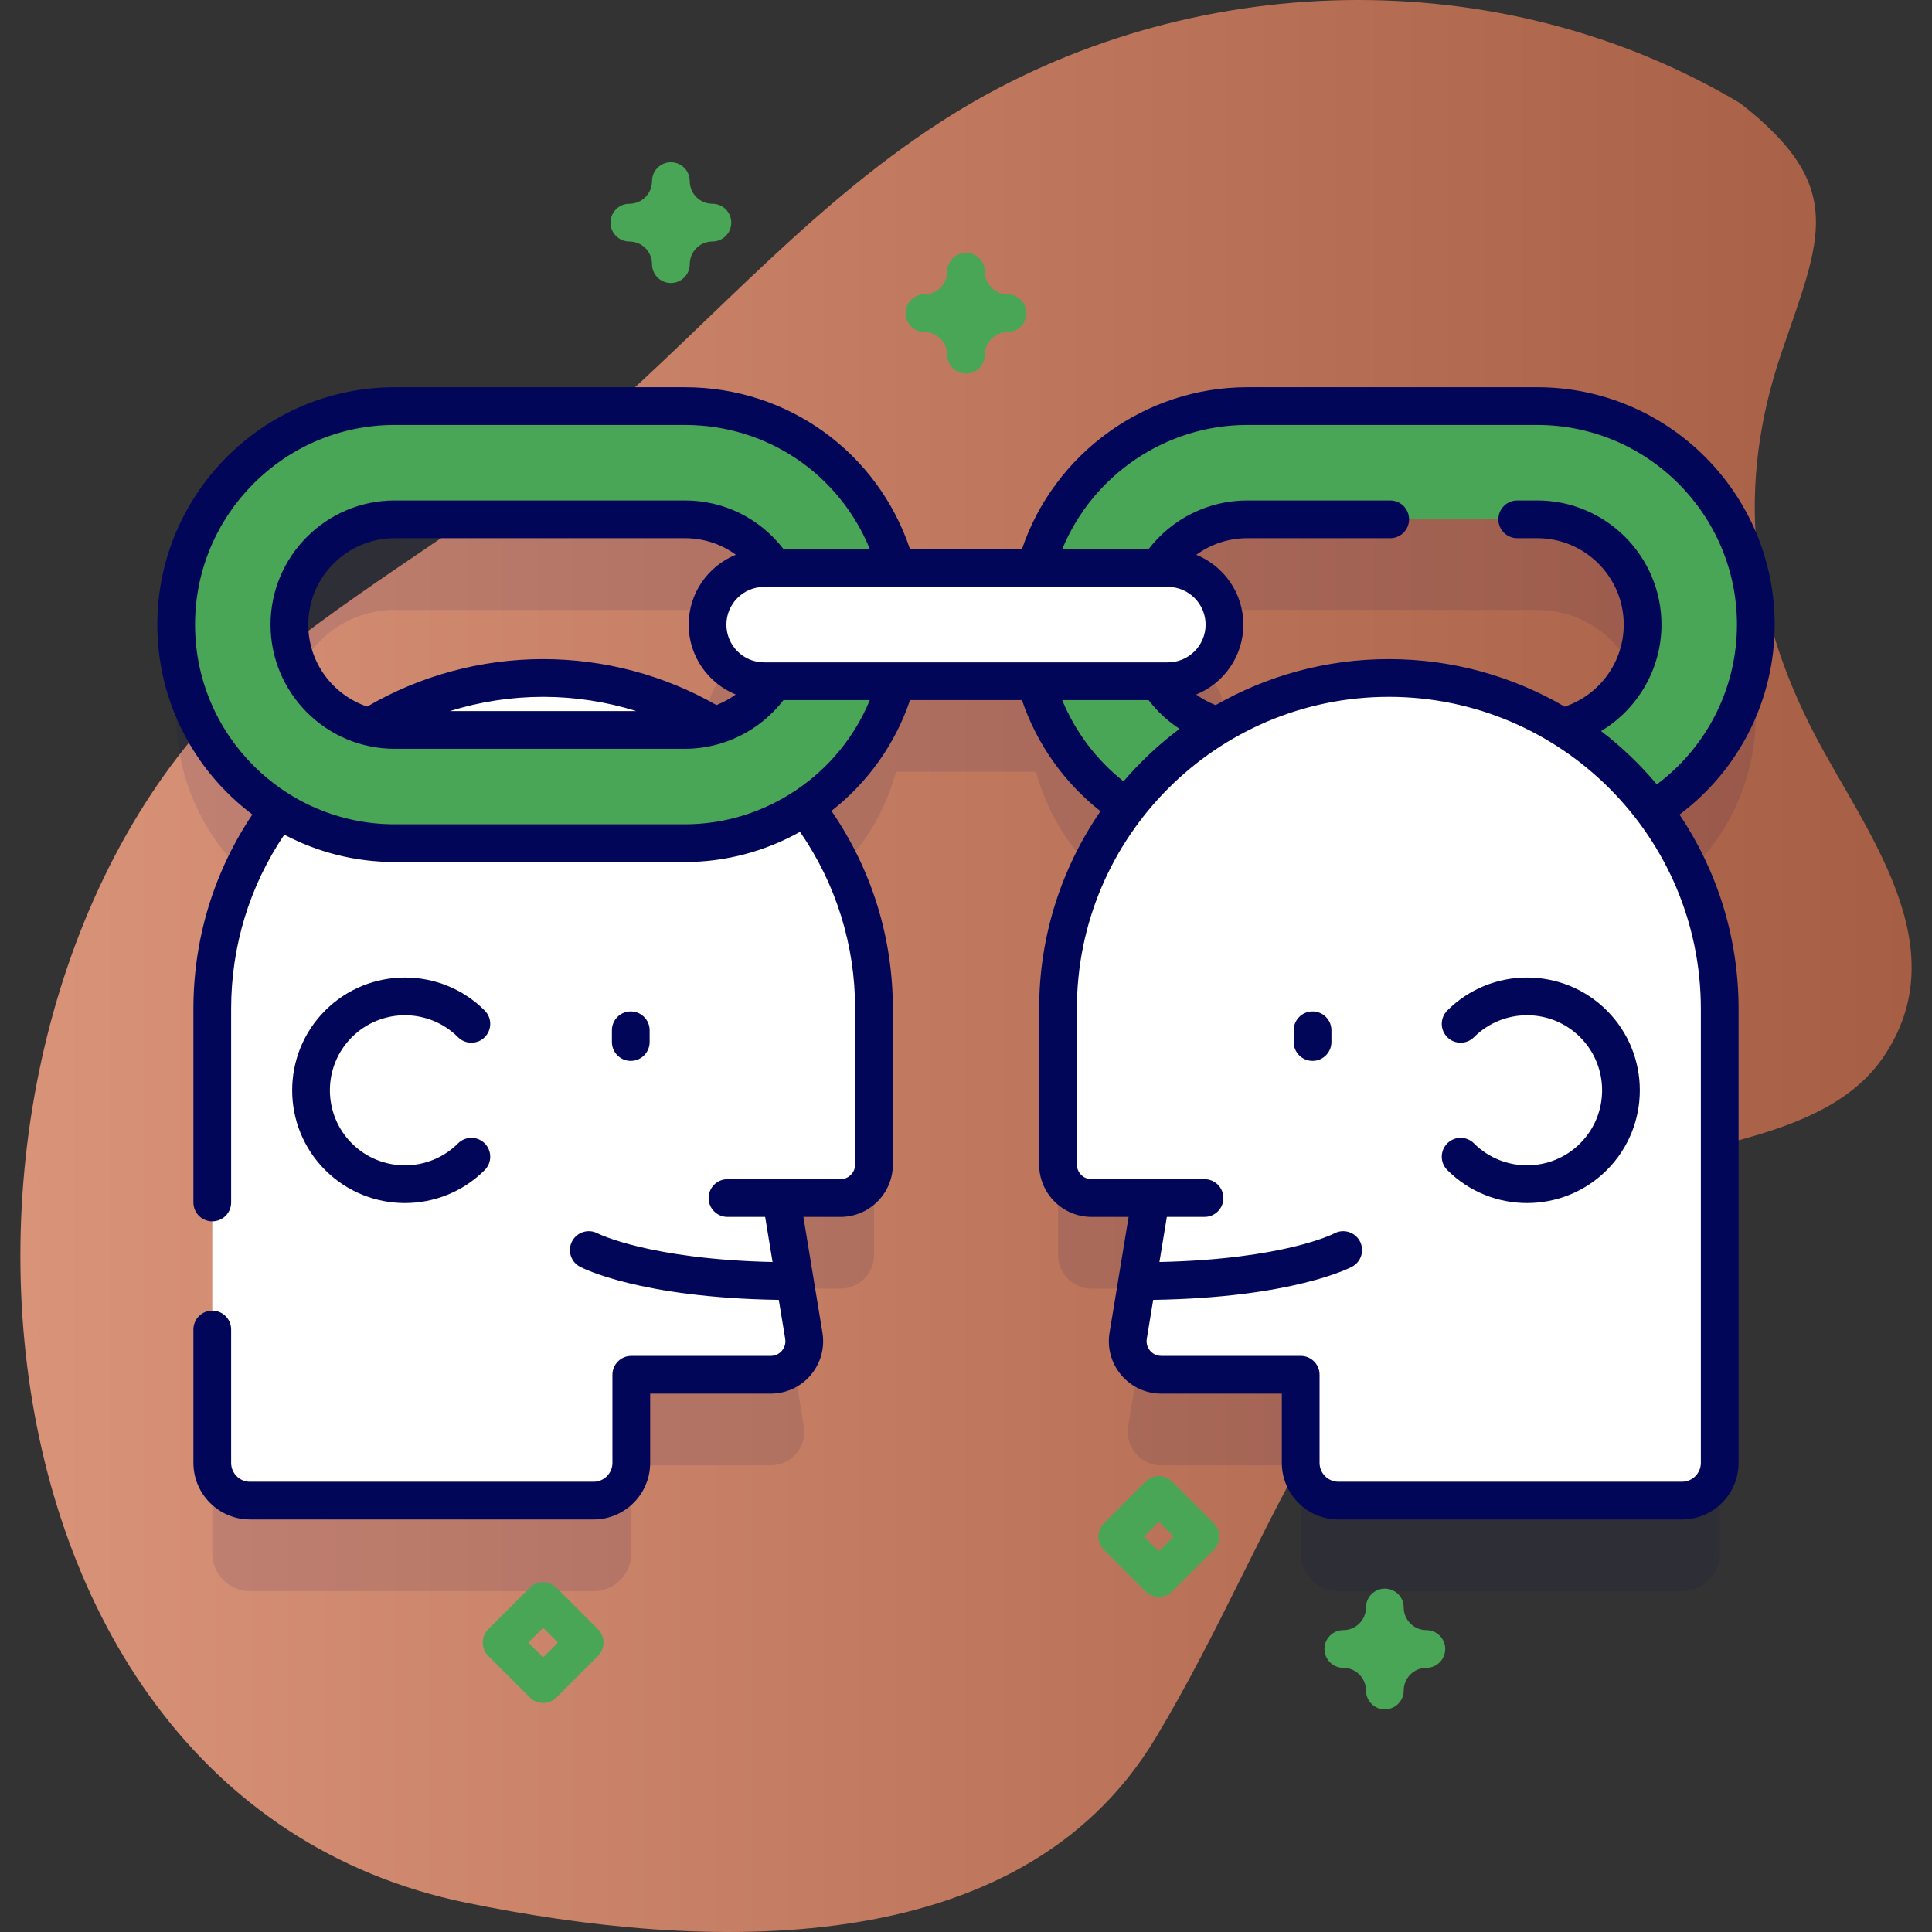 <?xml version="1.0"?>
<svg xmlns="http://www.w3.org/2000/svg" xmlns:xlink="http://www.w3.org/1999/xlink" xmlns:svgjs="http://svgjs.com/svgjs" version="1.1" width="512" height="512" x="0" y="0" viewBox="0 0 512 512" style="enable-background:new 0 0 512 512" xml:space="preserve" class=""><rect x="0" y="0" width="512" height="512" fill="#333333" stroke="none"/><g><linearGradient xmlns="http://www.w3.org/2000/svg" id="SVGID_1_" gradientUnits="userSpaceOnUse" x1="5.399" x2="506.601" y1="256" y2="256"><stop stop-opacity="1" stop-color="#d99379" offset="0"/><stop stop-opacity="1" stop-color="#a65e44" offset="1"/></linearGradient><g xmlns="http://www.w3.org/2000/svg"><g><g><path d="m461.173 27.352c-63.757-37.987-146.258-35.878-208.873 3.041-35.18 21.866-62.374 53.403-93.212 80.552-27.022 23.789-58.445 40.758-86.353 63.204-101.21 81.403-91.553 300.961 50.962 330.125 61.777 12.642 146.21 16.697 182.519-43.642 34.62-57.531 46.232-116.383 113.876-146.942 23.573-10.65 62.975-10.113 78.944-33.45 20.152-29.451-4.853-60.044-18.192-85.707-17.19-33.074-20.795-65.682-8.699-101.16 10.298-30.211 17.549-43.782-10.972-66.021z" fill="url(#SVGID_1_)" data-original="url(#SVGID_1_)" style=""/></g><g><path d="m465.307 189.535c0-31.932-25.979-57.911-57.91-57.911h-76.923c-26.745 0-49.303 18.228-55.929 42.91h-37.089c-6.627-24.682-29.184-42.91-55.929-42.91h-76.923c-31.932 0-57.911 25.979-57.911 57.911 0 20.658 10.881 38.814 27.206 49.066-11.074 14.679-17.642 32.948-17.642 52.752v120.319c0 5.523 4.477 10 10 10h91.046c5.523 0 10-4.477 10-10v-23.348h36.948c5.487 0 9.665-4.921 8.774-10.336l-6.005-36.494h15.709c4.911 0 8.892-3.981 8.892-8.892v-41.249c0-20.144-6.798-38.698-18.218-53.503 11.641-7.705 20.345-19.496 24.055-33.316h37.089c3.71 13.82 12.414 25.61 24.055 33.316-11.42 14.805-18.218 33.359-18.218 53.503v41.249c0 4.911 3.981 8.892 8.892 8.892h15.709l-6.005 36.494c-.891 5.414 3.287 10.336 8.774 10.336h36.948v23.348c0 5.523 4.477 10 10 10h91.046c5.523 0 10-4.477 10-10v-120.319c0-19.805-6.569-38.073-17.643-52.752 16.321-10.253 27.202-28.408 27.202-49.066zm-275.972 26.79c-13.242-8.03-28.779-12.653-45.397-12.653h-.001c-16.84 0-32.568 4.751-45.924 12.98-12.219-2.97-21.32-13.998-21.32-27.117 0-15.39 12.521-27.911 27.911-27.911h76.923c9.871 0 18.555 5.155 23.518 12.91h-2.542c-8.284 0-15 6.716-15 15s6.716 15 15 15h2.543c-3.602 5.626-9.16 9.879-15.711 11.791zm120.162-41.791h-2.542c4.964-7.755 13.648-12.91 23.519-12.91h76.923c15.39 0 27.91 12.521 27.91 27.911 0 13.119-9.102 24.147-21.32 27.117-13.357-8.229-29.085-12.98-45.925-12.98-16.617 0-32.155 4.624-45.397 12.653-6.551-1.913-12.11-6.165-15.71-11.791h2.542c8.284 0 15-6.716 15-15s-6.715-15-15-15z" fill="#020659" opacity=".1" data-original="#2626bc" style="" class=""/><g><path d="m407.397 223.445h-76.923c-31.932 0-57.911-25.979-57.911-57.91 0-31.932 25.979-57.911 57.911-57.911h76.923c31.932 0 57.91 25.979 57.91 57.911 0 31.931-25.978 57.91-57.91 57.91zm-76.923-85.821c-15.39 0-27.911 12.521-27.911 27.911s12.521 27.91 27.911 27.91h76.923c15.39 0 27.91-12.521 27.91-27.91 0-15.39-12.521-27.911-27.91-27.911z" fill="#49a657" data-original="#6583fe" style="" class=""/></g><g><g><g><path d="m368.062 179.672c48.425 0 87.682 39.256 87.682 87.681v120.319c0 5.523-4.477 10-10 10h-91.046c-5.523 0-10-4.477-10-10v-23.348h-36.948c-5.487 0-9.665-4.921-8.774-10.336l6.005-36.495h-15.709c-4.911 0-8.892-3.981-8.892-8.892v-41.249c.001-48.424 39.257-87.68 87.682-87.68z" fill="#ffffff" data-original="#ffffff" style="" class=""/><g><g><g><path d="m143.938 179.672c-48.425 0-87.682 39.256-87.682 87.681v120.319c0 5.523 4.477 10 10 10h91.046c5.523 0 10-4.477 10-10v-23.348h36.948c5.487 0 9.665-4.921 8.774-10.336l-6.005-36.495h15.709c4.911 0 8.892-3.981 8.892-8.892v-41.249c-.001-48.424-39.257-87.68-87.682-87.68z" fill="#ffffff" data-original="#ffffff" style="" class=""/></g></g></g></g></g><g fill="#6583fe"><path d="m307.103 423.189c-1.28 0-2.559-.488-3.536-1.464l-11-11c-1.953-1.953-1.953-5.119 0-7.071l11-11c1.953-1.952 5.118-1.952 7.071 0l11 11c1.953 1.953 1.953 5.119 0 7.071l-11 11c-.976.975-2.255 1.464-3.535 1.464zm-3.929-16 3.929 3.929 3.929-3.929-3.929-3.929z" fill="#49a657" data-original="#6583fe" style="" class=""/><path d="m177.792 75c-2.761 0-5-2.239-5-5 0-3.309-2.691-6-6-6-2.761 0-5-2.239-5-5s2.239-5 5-5c3.309 0 6-2.691 6-6 0-2.761 2.239-5 5-5s5 2.239 5 5c0 3.309 2.691 6 6 6 2.761 0 5 2.239 5 5s-2.239 5-5 5c-3.309 0-6 2.691-6 6 0 2.761-2.239 5-5 5z" fill="#49a657" data-original="#6583fe" style="" class=""/><path d="m367 453c-2.761 0-5-2.239-5-5 0-3.309-2.691-6-6-6-2.761 0-5-2.239-5-5s2.239-5 5-5c3.309 0 6-2.691 6-6 0-2.761 2.239-5 5-5s5 2.239 5 5c0 3.309 2.691 6 6 6 2.761 0 5 2.239 5 5s-2.239 5-5 5c-3.309 0-6 2.691-6 6 0 2.761-2.239 5-5 5z" fill="#49a657" data-original="#6583fe" style="" class=""/></g></g><g><path d="m181.527 223.445h-76.923c-31.932 0-57.911-25.979-57.911-57.91 0-31.932 25.979-57.911 57.911-57.911h76.923c31.932 0 57.91 25.979 57.91 57.911 0 31.931-25.979 57.91-57.91 57.91zm-76.924-85.821c-15.39 0-27.911 12.521-27.911 27.911s12.521 27.91 27.911 27.91h76.923c15.39 0 27.91-12.521 27.91-27.91 0-15.39-12.521-27.911-27.91-27.911z" fill="#49a657" data-original="#6583fe" style="" class=""/></g><path d="m309.497 180.534h-106.994c-8.284 0-15-6.716-15-15 0-8.284 6.716-15 15-15h106.995c8.284 0 15 6.716 15 15-.001 8.285-6.716 15-15.001 15z" fill="#ffffff" data-original="#ffffff" style="" class=""/><g fill="#6583fe"><path d="m256 99c-2.761 0-5-2.239-5-5 0-3.309-2.691-6-6-6-2.761 0-5-2.239-5-5s2.239-5 5-5c3.309 0 6-2.691 6-6 0-2.761 2.239-5 5-5s5 2.239 5 5c0 3.309 2.691 6 6 6 2.761 0 5 2.239 5 5s-2.239 5-5 5c-3.309 0-6 2.691-6 6 0 2.761-2.239 5-5 5z" fill="#49a657" data-original="#6583fe" style="" class=""/><path d="m143.938 451.304c-1.28 0-2.559-.488-3.536-1.464l-11-11c-1.953-1.953-1.953-5.119 0-7.071l11-11c1.953-1.952 5.118-1.952 7.071 0l11 11c1.953 1.953 1.953 5.119 0 7.071l-11 11c-.976.976-2.256 1.464-3.535 1.464zm-3.929-16 3.929 3.929 3.929-3.929-3.929-3.929z" fill="#49a657" data-original="#6583fe" style="" class=""/></g></g></g><g fill="#2626bc"><path d="m470.307 165.535c0-34.689-28.221-62.911-62.91-62.911h-76.923c-26.93 0-51.111 17.526-59.649 42.91h-29.66c-8.625-25.721-32.411-42.91-59.638-42.91h-76.923c-34.689 0-62.911 28.222-62.911 62.911 0 20.548 9.905 38.825 25.189 50.313-10.23 15.261-15.626 32.996-15.626 51.505v51.317c0 2.761 2.239 5 5 5s5-2.239 5-5v-51.317c0-16.6 4.866-32.496 14.082-46.154 8.749 4.618 18.704 7.247 29.265 7.247h76.923c10.894 0 21.342-2.886 30.492-7.994 9.548 13.824 14.599 29.997 14.599 46.903v41.25c0 2.146-1.746 3.892-3.892 3.892h-15.708-14.227c-2.761 0-5 2.239-5 5s2.239 5 5 5h9.982l1.967 11.953c-32.587-.742-46.098-7.455-46.369-7.593-2.43-1.284-5.443-.362-6.741 2.063-1.303 2.435-.386 5.465 2.049 6.768.65.348 15.812 8.225 52.712 8.797l1.698 10.319c.254 1.547-.438 2.638-.873 3.151-.436.513-1.4 1.373-2.967 1.373h-36.948c-2.761 0-5 2.239-5 5v23.348c0 2.757-2.243 5-5 5h-91.044c-2.757 0-5-2.243-5-5v-35.346c0-2.761-2.239-5-5-5s-5 2.239-5 5v35.342c0 8.271 6.729 15 15 15h91.046c8.271 0 15-6.729 15-15v-18.348h31.948c4.086 0 7.946-1.787 10.59-4.901 2.644-3.115 3.78-7.214 3.117-11.247l-5.048-30.682h9.818c7.66 0 13.892-6.232 13.892-13.892v-41.25c0-18.894-5.631-36.974-16.276-52.445 9.47-7.438 16.852-17.552 20.828-29.374h29.66c3.898 11.585 11.172 21.857 20.81 29.446-10.25 14.91-16.259 32.952-16.259 52.373v41.25c0 7.66 6.232 13.892 13.892 13.892h9.818l-5.049 30.683c-.663 4.032.473 8.131 3.117 11.246 2.645 3.115 6.504 4.901 10.59 4.901h31.948v18.348c0 8.271 6.729 15 15 15h91.046c8.271 0 15-6.729 15-15v-120.319c0-19.036-5.772-36.748-15.653-51.483 15.851-11.883 25.216-30.443 25.216-50.335zm-160.809-10.001c5.514 0 10 4.486 10 10.001 0 5.514-4.486 9.999-10 9.999h-106.996c-5.514 0-10-4.486-10-10s4.486-10 10-10zm-119.625 31.31c-13.927-7.961-29.802-12.172-45.935-12.172-16.418 0-32.525 4.352-46.628 12.576-9.067-3.054-15.617-11.63-15.617-21.713 0-12.633 10.278-22.911 22.911-22.911h76.923c4.927 0 9.604 1.555 13.472 4.384-7.318 2.975-12.497 10.153-12.497 18.527 0 8.363 5.165 15.534 12.469 18.516-1.576 1.143-3.291 2.081-5.098 2.793zm-21.237 1.601h-49.419c7.956-2.486 16.292-3.773 24.721-3.773 8.414 0 16.745 1.29 24.698 3.773zm12.891 30h-76.923c-29.175 0-52.911-23.735-52.911-52.91s23.736-52.911 52.911-52.911h76.923c21.758 0 40.909 13.051 48.988 32.91h-22.89c-.038-.052-.061-.11-.101-.162-6.295-8.102-15.77-12.749-25.997-12.749h-76.923c-18.147 0-32.911 14.764-32.911 32.911 0 18.146 14.764 32.91 32.911 32.91h76.923c10.192 0 19.89-4.819 26.105-12.911h22.867c-8.056 19.611-27.493 32.912-48.972 32.912zm99.974-32.911h22.878c2.312 3.014 5.076 5.585 8.21 7.617-5.445 4.081-10.425 8.748-14.852 13.904-7.177-5.673-12.784-13.114-16.236-21.521zm169.243 202.138c0 2.757-2.243 5-5 5h-91.046c-2.757 0-5-2.243-5-5v-23.348c0-2.761-2.239-5-5-5h-36.948c-1.567 0-2.531-.86-2.967-1.373-.435-.513-1.128-1.605-.874-3.15l1.698-10.319c36.9-.571 52.063-8.449 52.712-8.797 2.435-1.303 3.352-4.333 2.049-6.768-1.303-2.434-4.332-3.351-6.767-2.049-.135.072-13.198 6.844-46.343 7.58l1.967-11.954h9.983c2.761 0 5-2.239 5-5s-2.239-5-5-5h-14.227-15.708c-2.146 0-3.892-1.746-3.892-3.892v-41.25c0-45.59 37.09-82.681 82.681-82.681 45.591 0 82.682 37.091 82.682 82.681zm-26.442-193.933c9.77-5.87 16.005-16.517 16.005-28.204 0-18.147-14.764-32.911-32.91-32.911h-5.317c-2.761 0-5 2.239-5 5s2.239 5 5 5h5.317c12.633 0 22.91 10.278 22.91 22.911 0 9.693-6.149 18.378-15.301 21.612-.108.038-.201.099-.305.143-13.708-8.016-29.645-12.618-46.639-12.618-16.692 0-32.367 4.438-45.909 12.192-1.839-.719-3.564-1.659-5.141-2.808 7.312-2.978 12.486-10.153 12.486-18.522 0-8.363-5.165-15.535-12.47-18.516 3.872-2.811 8.571-4.394 13.445-4.394h37.946c2.761 0 5-2.239 5-5s-2.239-5-5-5h-37.946c-10.21 0-19.884 4.814-26.103 12.91h-22.87c8.055-19.617 27.468-32.91 48.973-32.91h76.923c29.175 0 52.91 23.736 52.91 52.911 0 16.73-7.886 32.339-21.228 42.338-4.39-5.234-9.347-9.976-14.776-14.134z" fill="#020659" data-original="#2626bc" style="" class=""/><path d="m347.84 268.035c-2.761 0-5 2.239-5 5v3.112c0 2.761 2.239 5 5 5s5-2.239 5-5v-3.112c0-2.761-2.239-5-5-5z" fill="#020659" data-original="#2626bc" style="" class=""/><path d="m383.546 267.796c-1.953 1.953-1.953 5.119 0 7.071s5.118 1.952 7.071 0c7.758-7.758 20.381-7.758 28.139 0s7.758 20.38 0 28.138-20.381 7.758-28.139 0c-1.953-1.952-5.119-1.952-7.071 0-1.953 1.953-1.953 5.119 0 7.071 5.829 5.828 13.484 8.742 21.141 8.742 7.656 0 15.312-2.914 21.141-8.742 11.657-11.657 11.657-30.624 0-42.281-11.658-11.655-30.624-11.655-42.282.001z" fill="#020659" data-original="#2626bc" style="" class=""/><path d="m172.16 276.148v-3.112c0-2.761-2.239-5-5-5s-5 2.239-5 5v3.112c0 2.761 2.239 5 5 5s5-2.239 5-5z" fill="#020659" data-original="#2626bc" style="" class=""/><path d="m121.382 274.868c1.953 1.952 5.118 1.952 7.071 0 1.953-1.953 1.953-5.119 0-7.071-11.657-11.656-30.624-11.656-42.281 0-11.657 11.657-11.657 30.624 0 42.281 5.829 5.828 13.485 8.742 21.141 8.742s15.312-2.914 21.141-8.742c1.953-1.953 1.953-5.119 0-7.071-1.952-1.952-5.117-1.952-7.071 0-7.758 7.758-20.381 7.757-28.139 0-7.758-7.758-7.758-20.38 0-28.138 7.758-7.759 20.381-7.759 28.138-.001z" fill="#020659" data-original="#2626bc" style="" class=""/></g></g></g></svg>
